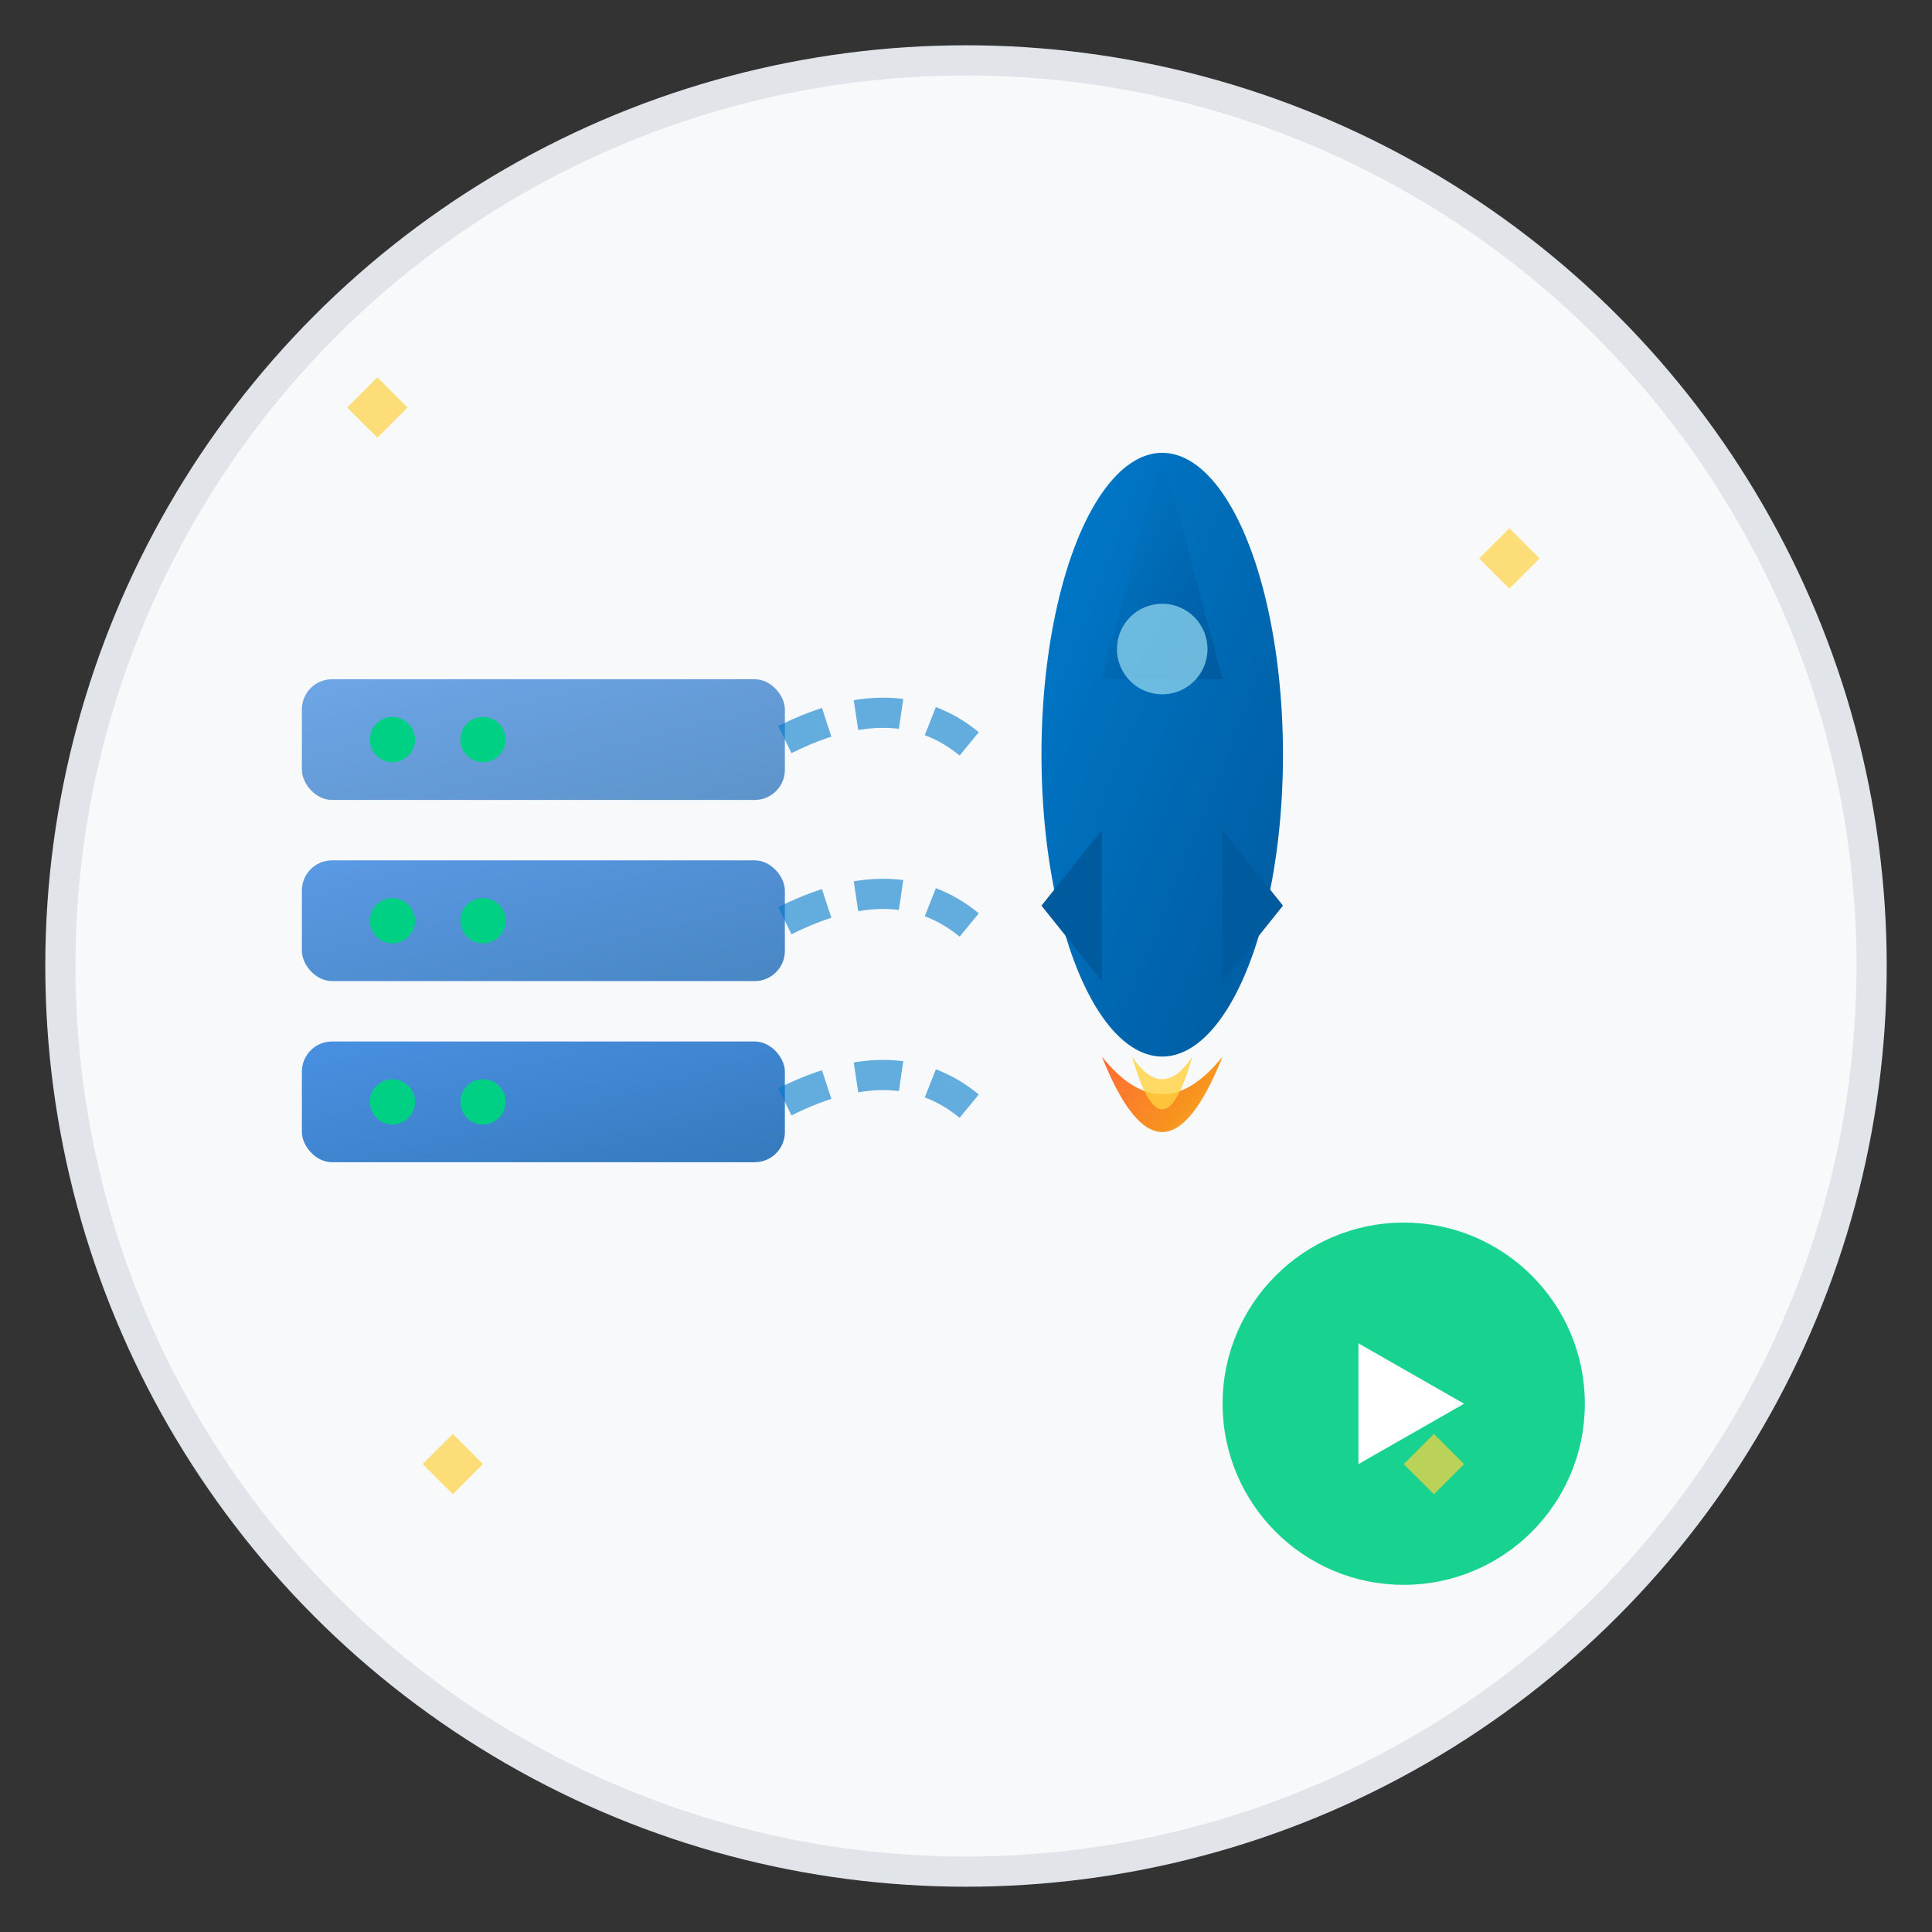 <?xml version="1.0" encoding="UTF-8"?>
<svg width="128" height="128" viewBox="0 0 128 128" xmlns="http://www.w3.org/2000/svg">
  <rect x="0" y="0" width="128" height="128" fill="#333333" stroke="none"/>
  <defs>
    <!-- Gradient for the rocket -->
    <linearGradient id="rocketGradient" x1="0%" y1="0%" x2="100%" y2="100%">
      <stop offset="0%" style="stop-color:#007ACC;stop-opacity:1" />
      <stop offset="100%" style="stop-color:#005A9E;stop-opacity:1" />
    </linearGradient>
    
    <!-- Gradient for the server -->
    <linearGradient id="serverGradient" x1="0%" y1="0%" x2="100%" y2="100%">
      <stop offset="0%" style="stop-color:#4A90E2;stop-opacity:1" />
      <stop offset="100%" style="stop-color:#357ABD;stop-opacity:1" />
    </linearGradient>
    
    <!-- Gradient for the flame -->
    <linearGradient id="flameGradient" x1="0%" y1="0%" x2="100%" y2="100%">
      <stop offset="0%" style="stop-color:#FF6B35;stop-opacity:1" />
      <stop offset="50%" style="stop-color:#F7931E;stop-opacity:1" />
      <stop offset="100%" style="stop-color:#FFD23F;stop-opacity:1" />
    </linearGradient>
  </defs>
  
  <!-- Background circle -->
  <circle cx="64" cy="64" r="60" fill="#F8F9FA" stroke="#E1E4E8" stroke-width="2"/>
  
  <!-- Server stack (representing MCP servers) -->
  <g transform="translate(20, 45)">
    <!-- Server 1 -->
    <rect x="0" y="0" width="32" height="8" rx="2" fill="url(#serverGradient)" opacity="0.8"/>
    <circle cx="6" cy="4" r="1.5" fill="#00D084"/>
    <circle cx="12" cy="4" r="1.5" fill="#00D084"/>
    
    <!-- Server 2 -->
    <rect x="0" y="12" width="32" height="8" rx="2" fill="url(#serverGradient)" opacity="0.9"/>
    <circle cx="6" cy="16" r="1.5" fill="#00D084"/>
    <circle cx="12" cy="16" r="1.5" fill="#00D084"/>
    
    <!-- Server 3 -->
    <rect x="0" y="24" width="32" height="8" rx="2" fill="url(#serverGradient)"/>
    <circle cx="6" cy="28" r="1.5" fill="#00D084"/>
    <circle cx="12" cy="28" r="1.5" fill="#00D084"/>
  </g>
  
  <!-- Rocket (representing auto-start) -->
  <g transform="translate(65, 25)">
    <!-- Rocket body -->
    <ellipse cx="12" cy="25" rx="8" ry="20" fill="url(#rocketGradient)"/>
    
    <!-- Rocket nose -->
    <path d="M 12 5 L 8 20 L 16 20 Z" fill="url(#rocketGradient)"/>
    
    <!-- Rocket fins -->
    <path d="M 4 35 L 8 30 L 8 40 Z" fill="#005A9E"/>
    <path d="M 20 35 L 16 30 L 16 40 Z" fill="#005A9E"/>
    
    <!-- Rocket window -->
    <circle cx="12" cy="18" r="3" fill="#87CEEB" opacity="0.8"/>
    
    <!-- Flame/exhaust -->
    <path d="M 8 45 Q 12 55 16 45 Q 12 50 8 45" fill="url(#flameGradient)"/>
    <path d="M 10 45 Q 12 52 14 45 Q 12 48 10 45" fill="#FFD23F" opacity="0.8"/>
  </g>
  
  <!-- Connection lines (representing automation) -->
  <g stroke="#007ACC" stroke-width="2" fill="none" opacity="0.6">
    <path d="M 52 49 Q 60 45 65 50" stroke-dasharray="3,2"/>
    <path d="M 52 61 Q 60 57 65 62" stroke-dasharray="3,2"/>
    <path d="M 52 73 Q 60 69 65 74" stroke-dasharray="3,2"/>
  </g>
  
  <!-- Auto-start indicator (play button overlay) -->
  <g transform="translate(85, 85)">
    <circle cx="8" cy="8" r="12" fill="#00D084" opacity="0.9"/>
    <path d="M 5 4 L 5 12 L 12 8 Z" fill="white"/>
  </g>
  
  <!-- Sparkles (representing automation magic) -->
  <g fill="#FFD23F" opacity="0.7">
    <path d="M 25 25 L 27 27 L 25 29 L 23 27 Z"/>
    <path d="M 100 35 L 102 37 L 100 39 L 98 37 Z"/>
    <path d="M 30 95 L 32 97 L 30 99 L 28 97 Z"/>
    <path d="M 95 95 L 97 97 L 95 99 L 93 97 Z"/>
  </g>
</svg>
